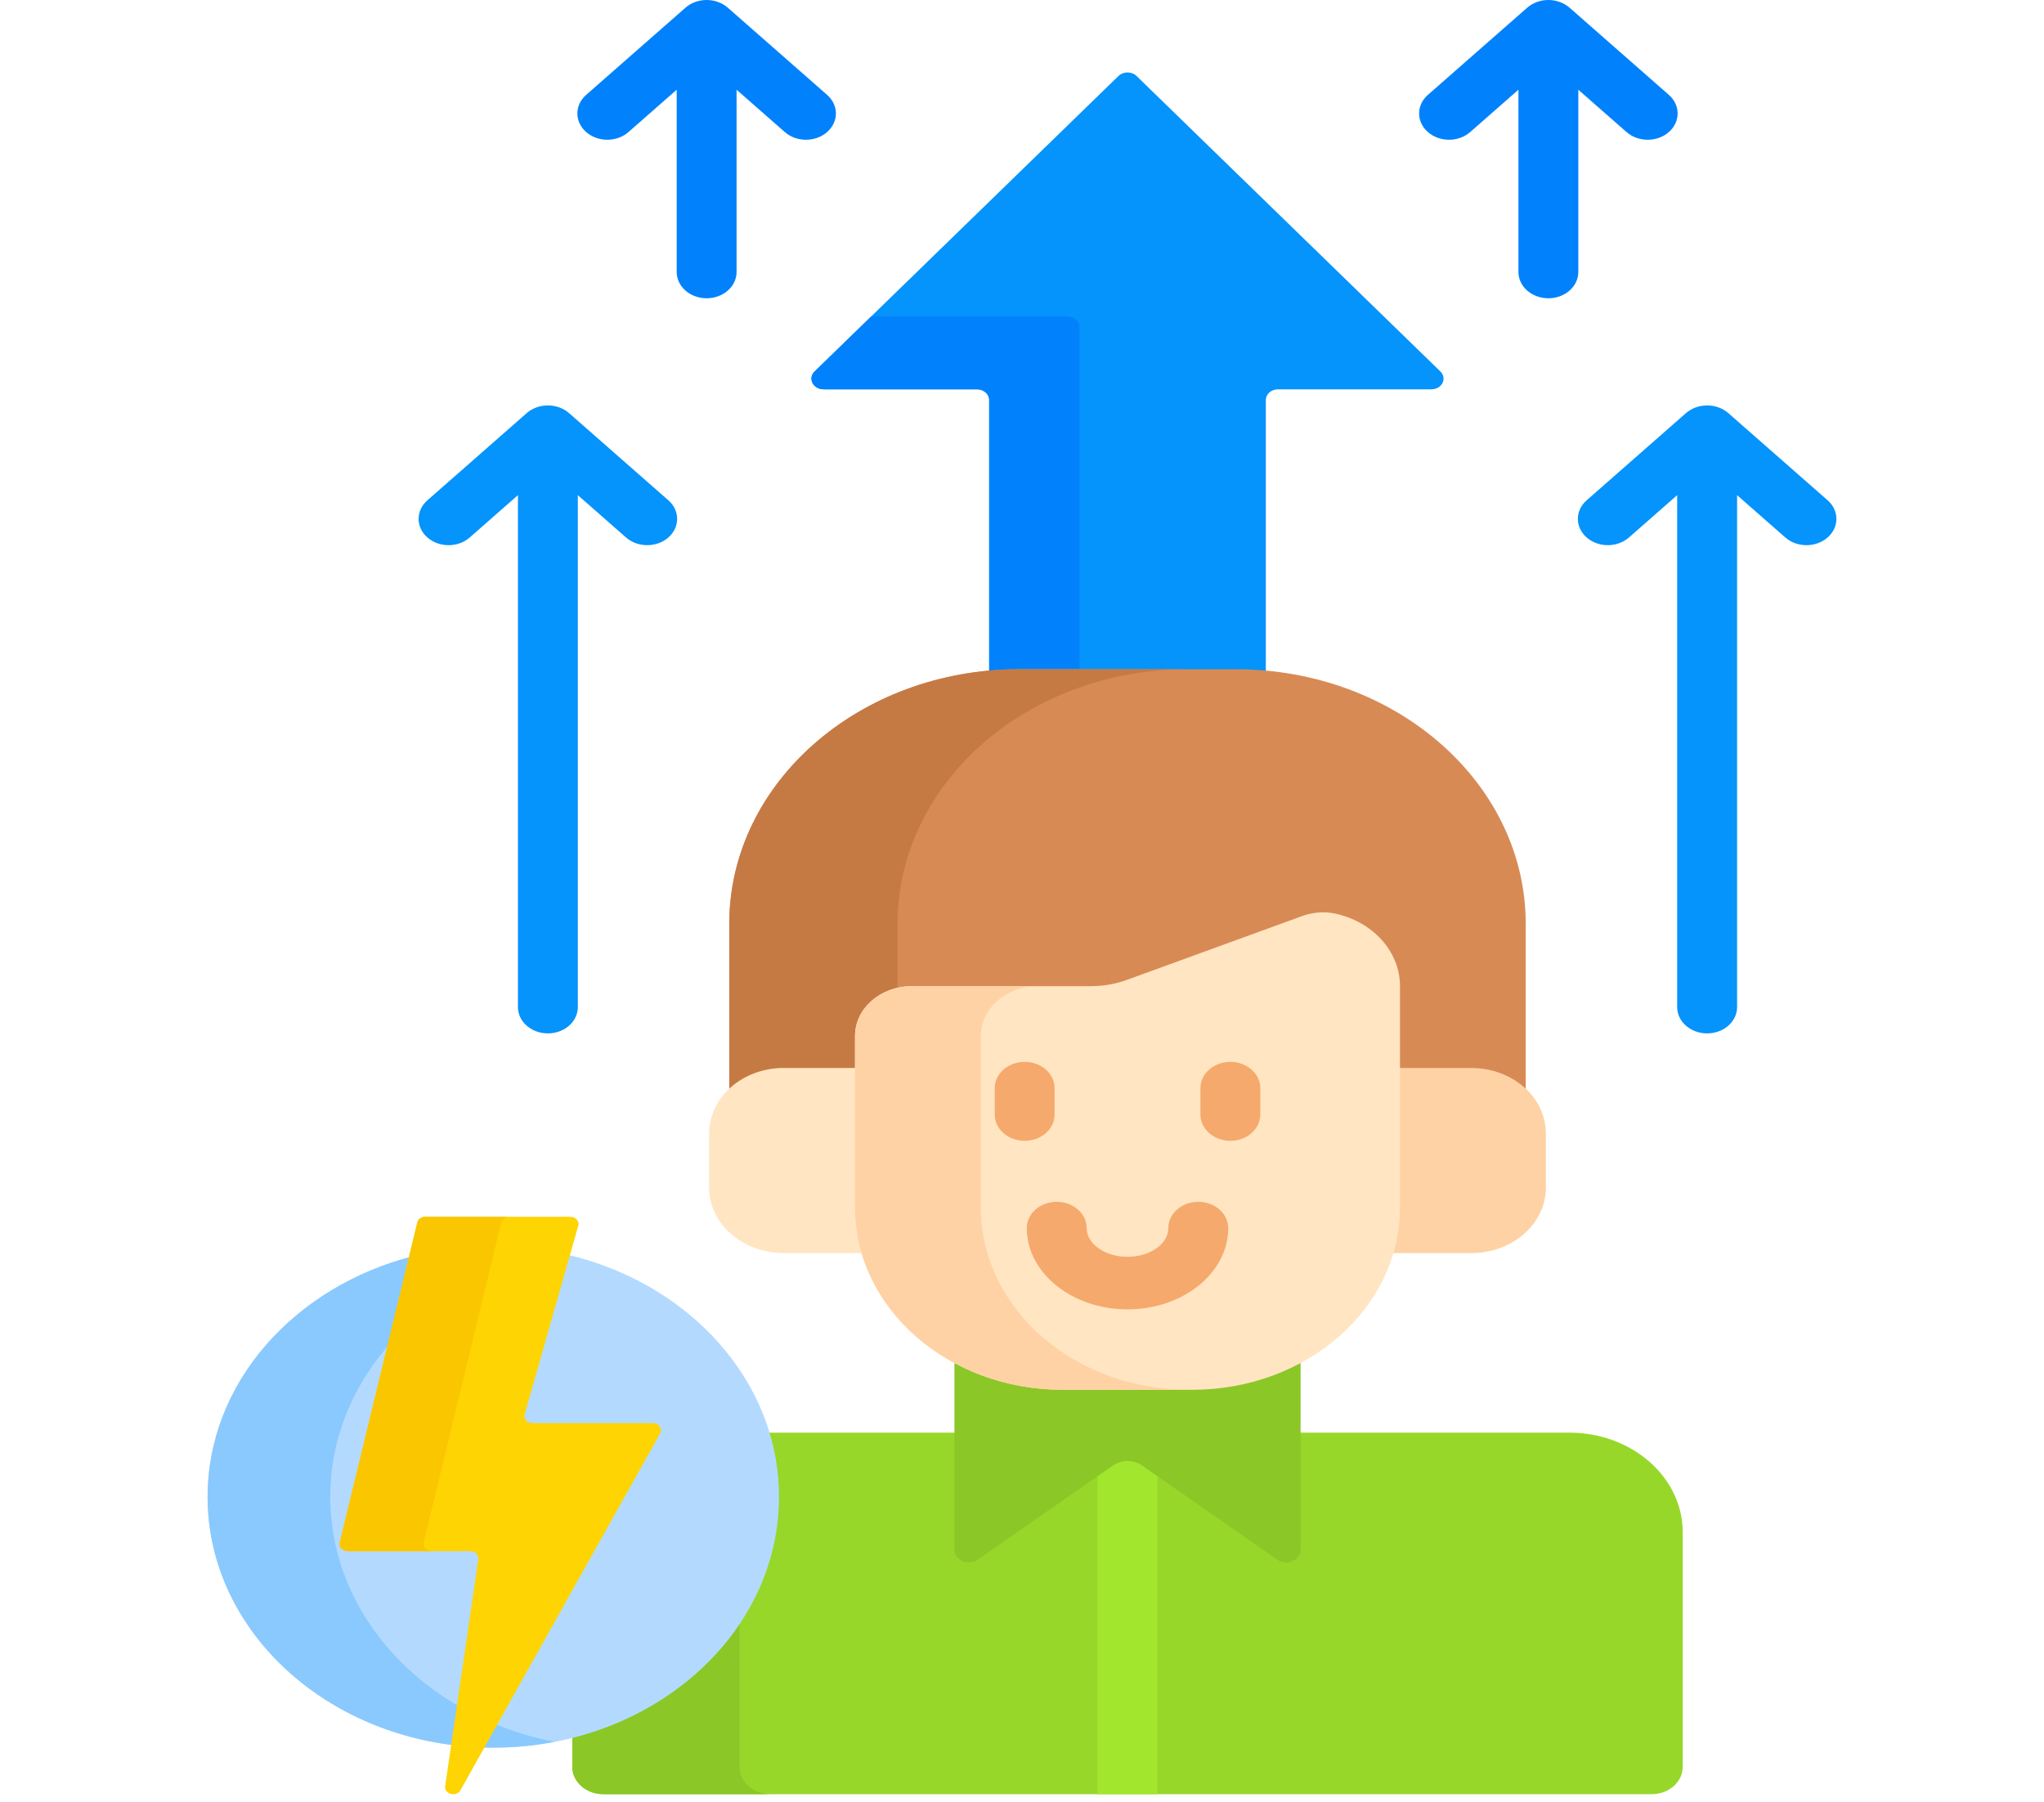 <svg width="135" height="119" viewBox="0 0 135 119" fill="none" xmlns="http://www.w3.org/2000/svg">
<g clip-path="url(#clip0)">
<path d="M54.397 25.713H64.53C64.973 25.713 65.332 26.028 65.332 26.418V44.524C65.986 44.464 66.65 44.431 67.321 44.431H81.615C82.287 44.431 82.95 44.464 83.604 44.524V26.418C83.604 26.028 83.963 25.713 84.407 25.713H94.539C95.235 25.713 95.601 24.989 95.135 24.536L75.064 5.018C74.745 4.708 74.191 4.708 73.872 5.018L53.801 24.536C53.335 24.989 53.702 25.713 54.397 25.713Z" fill="#0593FC"/>
<path d="M54.397 25.713H64.53C64.973 25.713 65.332 26.028 65.332 26.418V44.29C65.986 44.231 66.65 44.2 67.321 44.2H71.294V21.606C71.294 21.217 70.935 20.901 70.492 20.901H57.539L53.801 24.536C53.335 24.989 53.702 25.713 54.397 25.713Z" fill="#0182FC"/>
<path d="M44.144 33.044L37.584 27.285C37.213 26.96 36.71 26.777 36.186 26.777C35.661 26.777 35.158 26.96 34.788 27.285L28.228 33.044C27.455 33.721 27.455 34.821 28.228 35.498C28.614 35.837 29.12 36.007 29.626 36.007C30.132 36.007 30.638 35.837 31.024 35.498L34.208 32.703V66.516C34.208 67.475 35.094 68.252 36.186 68.252C37.278 68.252 38.163 67.475 38.163 66.516V32.703L41.347 35.498C42.12 36.176 43.372 36.176 44.144 35.498C44.916 34.821 44.916 33.721 44.144 33.044Z" fill="#0593FC"/>
<path d="M120.71 33.044L114.15 27.285C113.779 26.96 113.276 26.777 112.751 26.777C112.227 26.777 111.724 26.96 111.353 27.285L104.793 33.044C104.02 33.721 104.02 34.821 104.793 35.498C105.565 36.176 106.817 36.176 107.589 35.498L110.773 32.703V66.516C110.773 67.475 111.659 68.252 112.751 68.252C113.843 68.252 114.729 67.475 114.729 66.516V32.703L117.912 35.498C118.299 35.837 118.805 36.007 119.311 36.007C119.817 36.007 120.323 35.837 120.709 35.498C121.482 34.821 121.482 33.721 120.71 33.044Z" fill="#0593FC"/>
<path d="M51.762 70.77H56.736V68.42C56.736 66.736 58.296 65.367 60.214 65.367H72.04C72.899 65.367 73.737 65.22 74.53 64.931L86.117 60.713C86.527 60.564 86.954 60.488 87.386 60.488C87.634 60.488 87.88 60.514 88.118 60.565C90.521 61.08 92.2 62.96 92.2 65.135V70.77H97.174C98.619 70.77 99.913 71.35 100.769 72.259V61.014C100.769 51.728 92.193 44.201 81.615 44.201H67.321C56.742 44.201 48.166 51.728 48.166 61.014V72.259C49.023 71.35 50.316 70.77 51.762 70.77Z" fill="#D88A55"/>
<path d="M51.762 70.537H56.472V68.419C56.472 66.887 57.668 65.604 59.285 65.24V61.013C59.285 51.727 67.86 44.2 78.439 44.2H67.321C56.743 44.2 48.167 51.727 48.167 61.013V71.912C49.066 71.068 50.342 70.537 51.762 70.537Z" fill="#C57A44"/>
<path d="M103.651 94.622H85.636V102.351C85.636 102.727 85.275 102.959 84.941 102.959C84.788 102.959 84.641 102.913 84.516 102.826L75.59 96.605C75.273 96.383 74.874 96.261 74.468 96.261C74.062 96.261 73.664 96.383 73.346 96.605L64.42 102.826C64.295 102.913 64.148 102.959 63.995 102.959C63.66 102.959 63.3 102.727 63.3 102.351V94.622H50.546C50.961 95.975 51.186 97.397 51.186 98.865C51.186 106.279 45.526 112.551 37.8 114.537V116.703C37.8 117.696 38.716 118.5 39.847 118.5H109.089C110.219 118.5 111.136 117.696 111.136 116.703V101.192C111.136 97.563 107.785 94.622 103.651 94.622Z" fill="#97D729"/>
<path d="M48.847 116.703V107.257C46.424 110.867 42.486 113.598 37.8 114.78V116.703C37.8 117.695 38.717 118.5 39.847 118.5H50.894C49.763 118.5 48.847 117.696 48.847 116.703Z" fill="#8BC727"/>
<path d="M75.591 96.605C75.273 96.383 74.874 96.261 74.469 96.261C74.063 96.261 73.664 96.383 73.347 96.605L72.491 97.201V118.5H76.446V97.201L75.591 96.605Z" fill="#A2E62E"/>
<path d="M78.743 91.56H70.195C67.565 91.56 65.112 90.892 63.037 89.744V102.351C63.037 103.052 63.959 103.444 64.585 103.007L73.51 96.786C74.072 96.395 74.865 96.395 75.427 96.786L84.352 103.007C84.978 103.443 85.9 103.052 85.9 102.351V89.744C83.826 90.892 81.372 91.56 78.743 91.56Z" fill="#8BC727"/>
<path d="M56.736 79.746V70.537H51.762C49.042 70.537 46.837 72.473 46.837 74.86V78.438C46.837 80.826 49.042 82.761 51.762 82.761H57.182C56.892 81.799 56.736 80.788 56.736 79.746Z" fill="#FFE5C2"/>
<path d="M97.175 70.537H92.201V79.746C92.201 80.788 92.045 81.799 91.755 82.761H97.175C99.895 82.761 102.1 80.826 102.1 78.438V74.86C102.1 72.473 99.895 70.537 97.175 70.537Z" fill="#FED2A4"/>
<path d="M86.017 60.498C86.702 60.249 87.461 60.184 88.181 60.339C90.64 60.867 92.465 62.813 92.465 65.134V79.747C92.465 86.399 86.321 91.792 78.742 91.792H70.194C62.616 91.792 56.472 86.399 56.472 79.747V68.419C56.472 66.605 58.148 65.134 60.215 65.134H72.04C72.86 65.134 73.672 64.993 74.429 64.717L86.017 60.498Z" fill="#FFE5C2"/>
<path d="M64.778 79.746V68.419C64.778 66.605 66.454 65.134 68.521 65.134H60.215C58.148 65.134 56.472 66.605 56.472 68.419V79.746C56.472 86.399 62.616 91.791 70.194 91.791H78.5C70.922 91.791 64.778 86.399 64.778 79.746Z" fill="#FED2A4"/>
<path d="M74.469 86.479C70.801 86.479 67.817 84.071 67.817 81.112C67.817 80.153 68.703 79.376 69.795 79.376C70.887 79.376 71.772 80.153 71.772 81.112C71.772 82.157 72.982 83.007 74.469 83.007C75.956 83.007 77.165 82.157 77.165 81.112C77.165 80.153 78.05 79.376 79.143 79.376C80.235 79.376 81.12 80.153 81.12 81.112C81.12 84.071 78.136 86.479 74.469 86.479Z" fill="#F6A96C"/>
<path d="M67.676 75.347C66.584 75.347 65.698 74.57 65.698 73.611V71.869C65.698 70.91 66.584 70.133 67.676 70.133C68.768 70.133 69.653 70.91 69.653 71.869V73.611C69.653 74.57 68.768 75.347 67.676 75.347Z" fill="#F6A96C"/>
<path d="M81.261 75.347C80.169 75.347 79.284 74.57 79.284 73.611V71.869C79.284 70.91 80.169 70.133 81.261 70.133C82.354 70.133 83.239 70.91 83.239 71.869V73.611C83.239 74.57 82.354 75.347 81.261 75.347Z" fill="#F6A96C"/>
<path d="M54.629 6.267L48.069 0.508C47.699 0.183 47.196 0 46.671 0C46.147 0 45.644 0.183 45.273 0.508L38.713 6.267C37.941 6.945 37.941 8.044 38.713 8.721C39.485 9.399 40.737 9.399 41.51 8.721L44.694 5.926V17.964C44.694 18.923 45.579 19.7 46.671 19.7C47.763 19.7 48.649 18.923 48.649 17.964V5.926L51.833 8.721C52.219 9.06 52.725 9.23 53.231 9.23C53.737 9.23 54.243 9.06 54.629 8.721C55.402 8.044 55.402 6.945 54.629 6.267Z" fill="#0182FC"/>
<path d="M110.224 6.267L103.664 0.508C103.293 0.183 102.79 0 102.265 0C101.741 0 101.238 0.183 100.867 0.508L94.307 6.267C93.534 6.945 93.534 8.044 94.307 8.721C95.079 9.399 96.331 9.399 97.103 8.721L100.288 5.926V17.964C100.288 18.923 101.173 19.7 102.265 19.7C103.358 19.7 104.243 18.923 104.243 17.964V5.927L107.427 8.722C107.813 9.061 108.319 9.23 108.825 9.23C109.331 9.23 109.837 9.061 110.224 8.722C110.996 8.044 110.996 6.945 110.224 6.267Z" fill="#0182FC"/>
<path d="M31.852 103.01C31.882 102.81 31.811 102.608 31.66 102.457C31.508 102.306 31.29 102.219 31.06 102.219H22.962C22.879 102.219 22.802 102.187 22.75 102.131C22.699 102.074 22.679 102.002 22.696 101.931L27.293 82.965C19.447 84.973 13.711 91.329 13.711 98.864C13.711 107.261 20.832 114.194 30.06 115.276L31.852 103.01Z" fill="#B3DAFE"/>
<path d="M37.383 82.844L34.397 93.353C34.337 93.564 34.39 93.783 34.542 93.955C34.695 94.126 34.925 94.224 35.172 94.224H43.12C43.257 94.224 43.327 94.303 43.351 94.337C43.375 94.37 43.425 94.461 43.364 94.568L31.702 115.408C31.993 115.42 32.286 115.427 32.581 115.427C43.002 115.427 51.45 108.012 51.45 98.864C51.45 91.174 45.478 84.709 37.383 82.844Z" fill="#B3DAFE"/>
<path d="M30.429 112.762C25.246 109.811 21.814 104.691 21.814 98.864C21.814 94.952 23.362 91.36 25.946 88.527L27.294 82.965C19.448 84.972 13.712 91.329 13.712 98.864C13.712 107.261 20.833 114.194 30.061 115.276L30.429 112.762Z" fill="#8AC9FE"/>
<path d="M31.702 115.408C31.994 115.42 32.286 115.427 32.581 115.427C33.972 115.427 35.327 115.291 36.632 115.041C35.218 114.769 33.865 114.355 32.589 113.823L31.702 115.408Z" fill="#8AC9FE"/>
<path d="M43.121 93.993H35.172C34.824 93.993 34.569 93.706 34.653 93.409L38.193 80.95C38.278 80.654 38.022 80.366 37.674 80.366H28.087C27.834 80.366 27.616 80.521 27.563 80.739L22.438 101.883C22.367 102.175 22.621 102.451 22.961 102.451H31.06C31.383 102.451 31.632 102.699 31.591 102.98L29.402 117.969C29.325 118.496 30.146 118.713 30.413 118.236L43.601 94.67C43.776 94.358 43.517 93.993 43.121 93.993Z" fill="#FED402"/>
<path d="M27.981 101.883L33.107 80.739C33.159 80.522 33.377 80.366 33.63 80.366H28.087C27.834 80.366 27.616 80.521 27.563 80.739L22.438 101.883C22.367 102.175 22.621 102.451 22.961 102.451H28.505C28.164 102.451 27.91 102.175 27.981 101.883Z" fill="#FAC600"/>
</g>
<defs>
<clipPath id="clip0">
<rect width="135" height="118.5" fill="white"/>
</clipPath>
</defs>
</svg>
